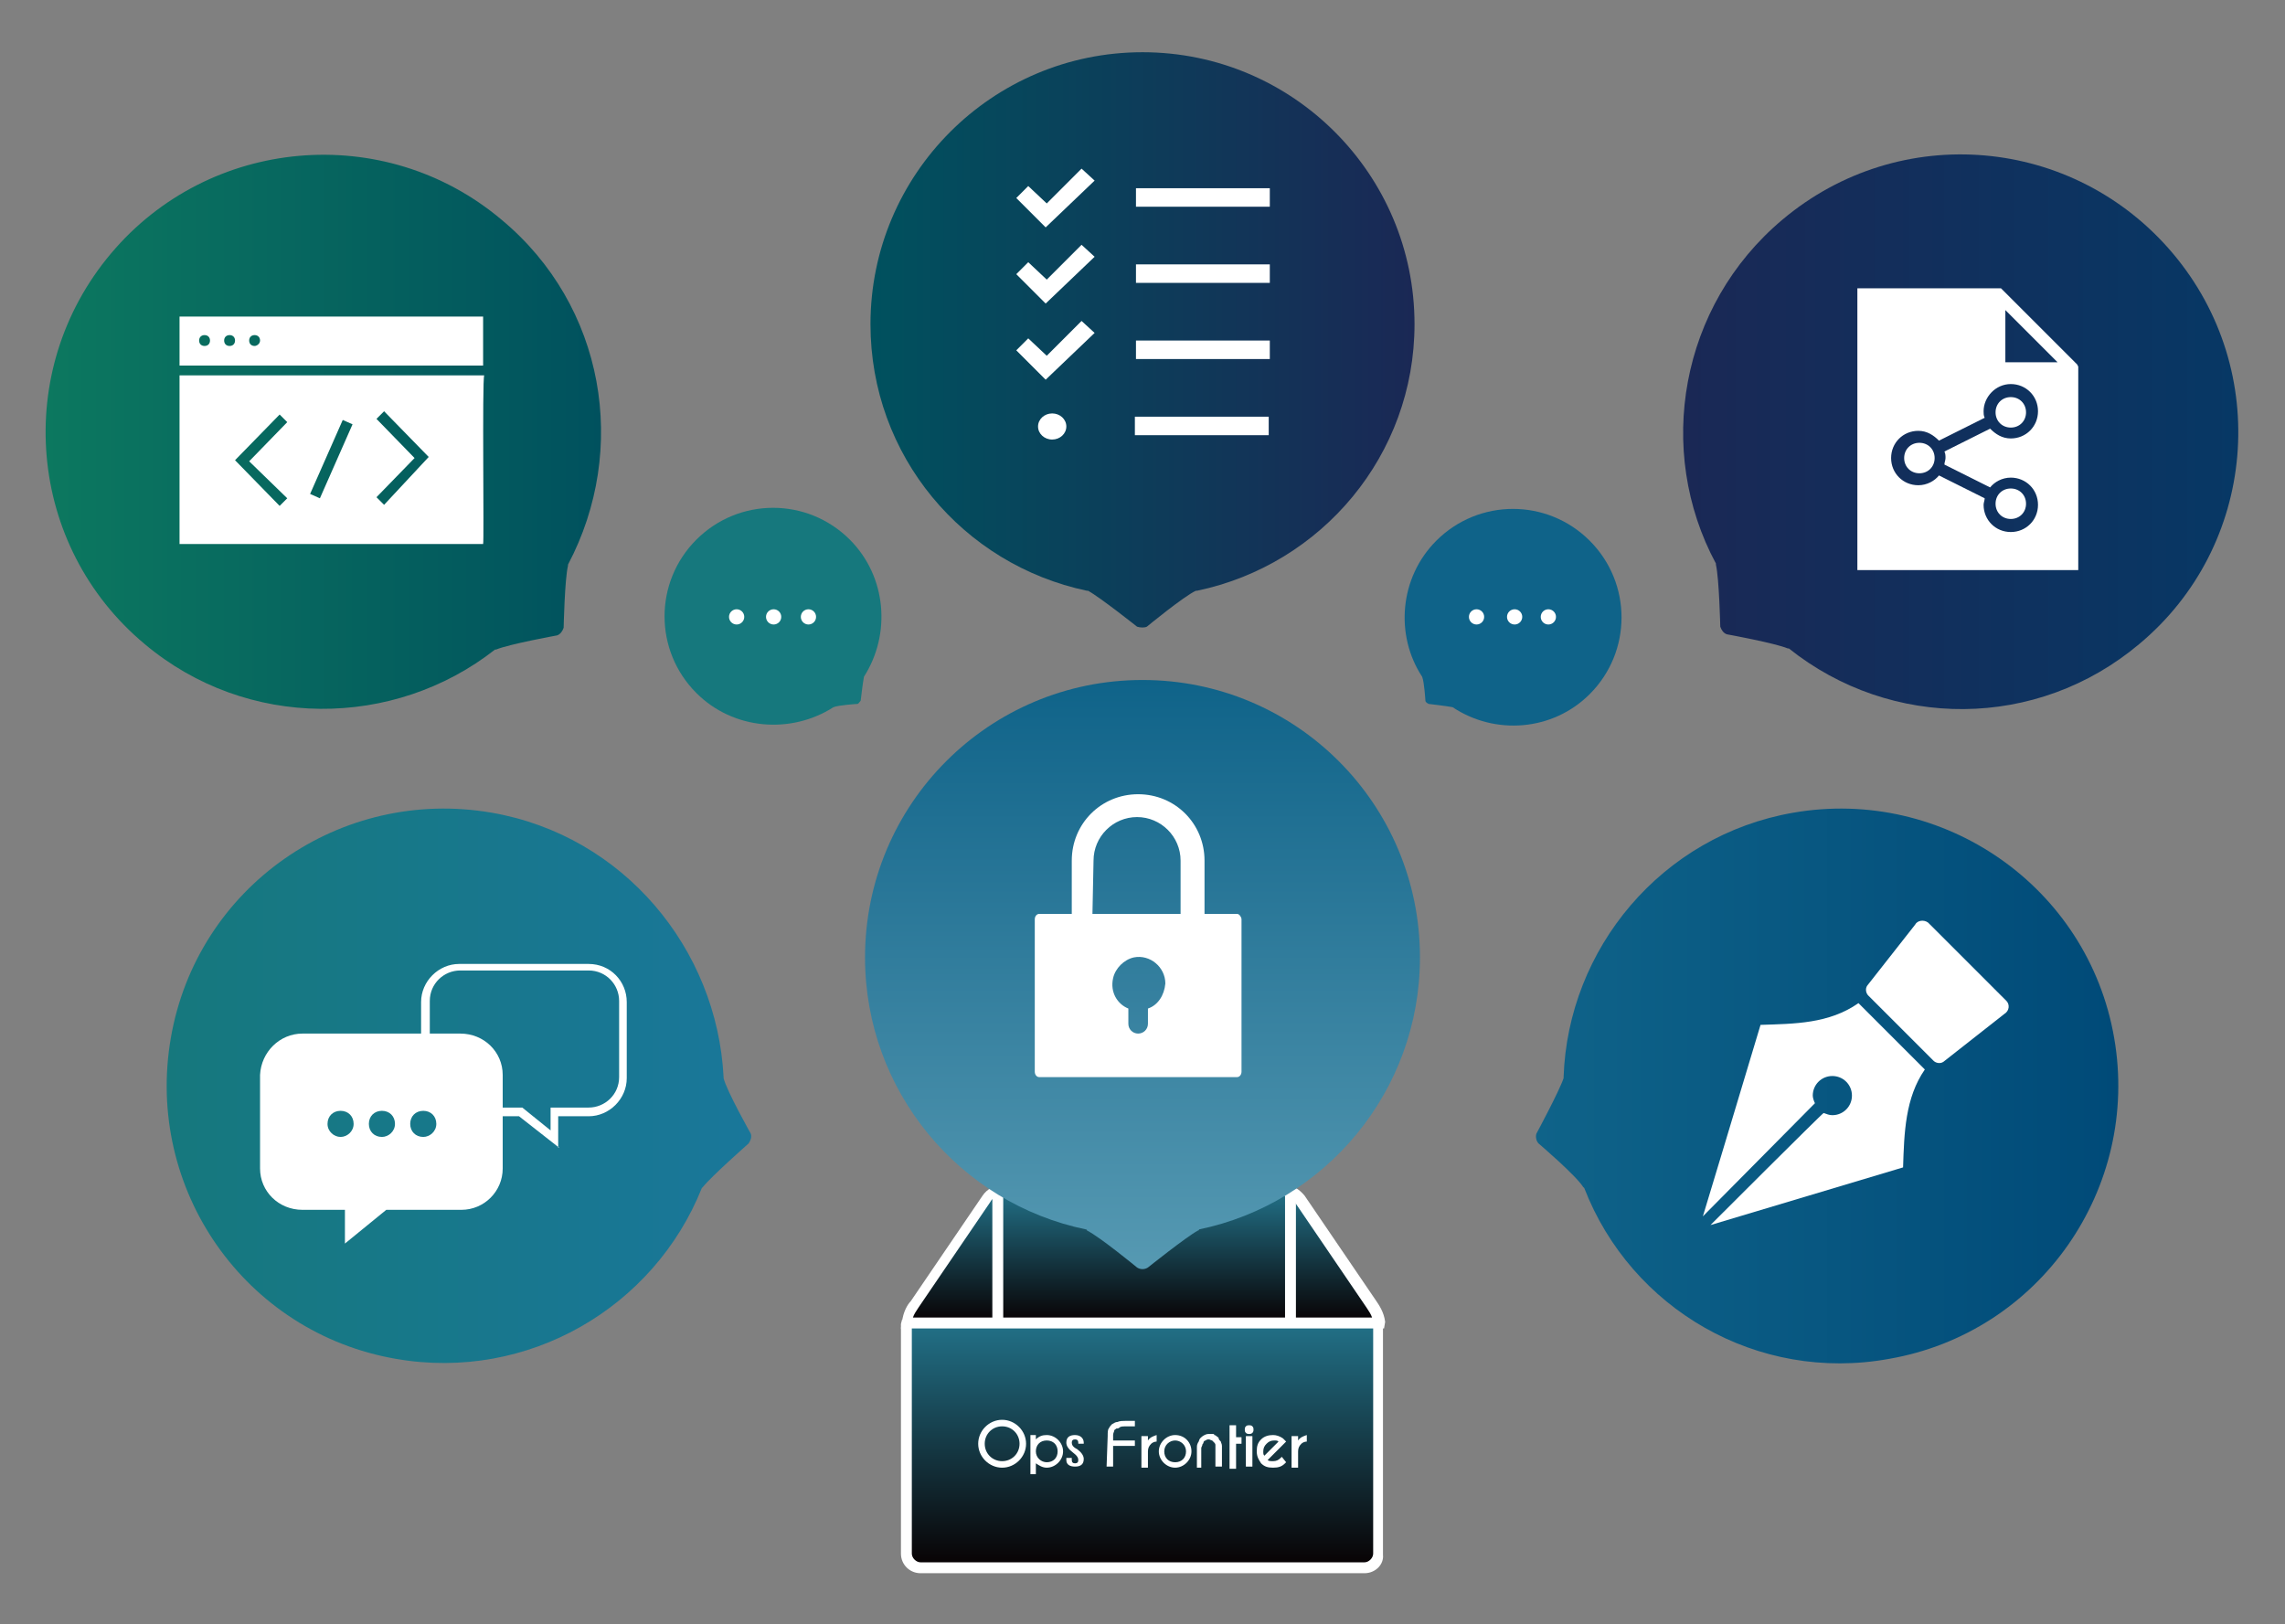 <?xml version="1.0" encoding="utf-8"?>
<!-- Generator: Adobe Illustrator 27.9.5, SVG Export Plug-In . SVG Version: 9.03 Build 54986)  -->
<svg version="1.1" id="_レイヤー_2" xmlns="http://www.w3.org/2000/svg" xmlns:xlink="http://www.w3.org/1999/xlink" x="0px"
	 y="0px" viewBox="0 0 210 149.3" style="enable-background:new 0 0 210 149.3;" xml:space="preserve">
<rect x="0" y="0" width="210" height="149.3" fill="#808080" stroke="none"/>
<style type="text/css">
	.st0{fill:none;}
	.st1{fill:url(#SVGID_1_);}
	.st2{fill:#FFFFFF;}
	.st3{fill:url(#SVGID_00000142893909995629497040000004350894113288669095_);}
	.st4{fill-rule:evenodd;clip-rule:evenodd;fill:#16787D;}
	.st5{fill-rule:evenodd;clip-rule:evenodd;fill:#0F6389;}
	.st6{fill-rule:evenodd;clip-rule:evenodd;fill:url(#SVGID_00000112629486066755668360000003977276523432338063_);}
	.st7{fill-rule:evenodd;clip-rule:evenodd;fill:url(#SVGID_00000123401532750120936690000007769125831798877827_);}
	.st8{fill-rule:evenodd;clip-rule:evenodd;fill:url(#SVGID_00000170272135747528928090000010092657899504939907_);}
	.st9{fill-rule:evenodd;clip-rule:evenodd;fill:url(#SVGID_00000109030553151042944970000004673854101984407951_);}
	.st10{fill-rule:evenodd;clip-rule:evenodd;fill:url(#SVGID_00000026857852712488717410000000606228510599175300_);}
	.st11{fill-rule:evenodd;clip-rule:evenodd;fill:url(#SVGID_00000070101317133408142270000011618131710251155886_);}
	.st12{fill-rule:evenodd;clip-rule:evenodd;fill:#FFFFFF;}
</style>
<g id="_レイヤー_1-2">
	<g>
		<rect y="0" class="st0" width="210" height="149.3"/>
		<g>
			<g>
				<g>
					<g>
						
							<linearGradient id="SVGID_1_" gradientUnits="userSpaceOnUse" x1="105.01" y1="28.32" x2="105.01" y2="40.44" gradientTransform="matrix(1 0 0 -1 0 149.89)">
							<stop  offset="0" style="stop-color:#080102"/>
							<stop  offset="1" style="stop-color:#227188"/>
						</linearGradient>
						<path class="st1" d="M126,119.9l-6.6-9.7c-0.3-0.5-0.9-0.8-1.4-0.8H92c-0.6,0-1.1,0.3-1.4,0.8l-6.6,9.7
							c-0.3,0.4-0.6,0.9-0.7,1.7h43.4C126.6,120.8,126.3,120.3,126,119.9L126,119.9z"/>
						<path class="st2" d="M127.2,122.1H82.8l0.1-0.6c0.1-0.9,0.5-1.6,0.8-1.9l6.6-9.7c0.4-0.6,1.1-1,1.9-1H118c0.8,0,1.4,0.4,1.9,1
							l6.6,9.7c0.2,0.3,0.7,1,0.8,1.9L127.2,122.1L127.2,122.1z M83.9,121.1h42.2c-0.1-0.3-0.3-0.6-0.5-0.9l-6.6-9.7
							c-0.2-0.3-0.6-0.6-1-0.6H92c-0.4,0-0.8,0.2-1,0.6l-6.6,9.7C84.2,120.5,84,120.8,83.9,121.1L83.9,121.1z"/>
					</g>
					<g>
						
							<linearGradient id="SVGID_00000142873398961525966690000013705210939438030213_" gradientUnits="userSpaceOnUse" x1="104.995" y1="5.81" x2="104.995" y2="28.31" gradientTransform="matrix(1 0 0 -1 0 149.89)">
							<stop  offset="0" style="stop-color:#080102"/>
							<stop  offset="1" style="stop-color:#227188"/>
						</linearGradient>
						<path style="fill:url(#SVGID_00000142873398961525966690000013705210939438030213_);" d="M83.3,121.6c0,0.1,0,0.2,0,0.2v21
							c0,0.7,0.6,1.3,1.3,1.3h40.8c0.7,0,1.3-0.6,1.3-1.3v-20.9c0-0.1,0-0.2,0-0.2L83.3,121.6L83.3,121.6z"/>
						<path class="st2" d="M125.4,144.6H84.6c-1,0-1.8-0.8-1.8-1.8v-20.9c0-0.1,0-0.2,0-0.2l0.1-0.4l0.4-0.1h43.8l0,0.4
							c0,0.1,0,0.2,0,0.3v21C127.2,143.8,126.4,144.6,125.4,144.6L125.4,144.6z M83.8,122.1v20.7c0,0.4,0.4,0.8,0.8,0.8h40.8
							c0.4,0,0.8-0.4,0.8-0.8v-20.7H83.8z"/>
					</g>
				</g>
				<rect x="91.2" y="109.5" class="st2" width="1" height="12"/>
				<rect x="118.1" y="109.5" class="st2" width="1" height="12"/>
			</g>
			<path class="st4" d="M78.1,49.6c-3.9-3.9-10.2-3.9-14.1,0s-3.9,10.2,0,14.1c3.4,3.4,8.7,3.8,12.6,1.3c0,0,0,0,0,0
				c0.5-0.2,2.2-0.3,2.2-0.3c0.1,0,0.2-0.2,0.3-0.3c0,0,0.2-1.7,0.3-2.2c0,0,0,0,0,0C81.9,58.3,81.5,53,78.1,49.6L78.1,49.6z"/>
			<path class="st5" d="M146.1,63.8c3.9-3.9,3.9-10.2,0-14.1s-10.2-3.9-14.1,0c-3.4,3.4-3.8,8.7-1.3,12.5c0,0,0,0,0,0
				c0.2,0.5,0.3,2.2,0.3,2.2c0,0.1,0.1,0.2,0.3,0.3c0,0,1.7,0.2,2.2,0.3c0,0,0,0,0,0C137.4,67.6,142.7,67.2,146.1,63.8L146.1,63.8z"
				/>
			
				<linearGradient id="SVGID_00000065062584348813992730000003000758679265593010_" gradientUnits="userSpaceOnUse" x1="154.751" y1="110.189" x2="205.761" y2="110.189" gradientTransform="matrix(1 0 0 -1 0 149.89)">
				<stop  offset="0" style="stop-color:#1A2855"/>
				<stop  offset="1" style="stop-color:#073865"/>
			</linearGradient>
			<path style="fill-rule:evenodd;clip-rule:evenodd;fill:url(#SVGID_00000065062584348813992730000003000758679265593010_);" d="
				M196.6,59.2c10.8-9,12.2-25.1,3.1-35.9c-9.1-10.8-25.1-12.2-35.9-3.1c-9.4,7.9-11.7,21.2-6.1,31.6c0,0,0,0.1,0,0.1
				c0.3,1.3,0.4,5.7,0.4,5.7c0.1,0.3,0.3,0.6,0.6,0.7c0,0,4.4,0.8,5.6,1.3c0,0,0.1,0,0.1,0C173.8,67.1,187.2,67.1,196.6,59.2
				L196.6,59.2z"/>
			
				<linearGradient id="SVGID_00000065074158224631233690000017788268887014025859_" gradientUnits="userSpaceOnUse" x1="80" y1="118.657" x2="130" y2="118.657" gradientTransform="matrix(1 0 0 -1 0 149.89)">
				<stop  offset="0" style="stop-color:#00515E"/>
				<stop  offset="1" style="stop-color:#1A2855"/>
			</linearGradient>
			<path style="fill-rule:evenodd;clip-rule:evenodd;fill:url(#SVGID_00000065074158224631233690000017788268887014025859_);" d="
				M130,29.8c0-13.8-11.2-25-25-25s-25,11.2-25,25c0,12.1,8.5,22.1,19.9,24.5c0,0,0.1,0,0.1,0c1.1,0.6,4.5,3.3,4.5,3.3
				c0.3,0.1,0.7,0.1,0.9,0c0,0,3.4-2.8,4.5-3.3c0,0,0.1,0,0.1,0C121.5,51.9,130,41.8,130,29.8z"/>
			
				<linearGradient id="SVGID_00000150801832418021324230000000983587575540520842_" gradientUnits="userSpaceOnUse" x1="4.243" y1="110.185" x2="55.249" y2="110.185" gradientTransform="matrix(1 0 0 -1 0 149.89)">
				<stop  offset="0" style="stop-color:#0C785F"/>
				<stop  offset="1" style="stop-color:#00515E"/>
			</linearGradient>
			<path style="fill-rule:evenodd;clip-rule:evenodd;fill:url(#SVGID_00000150801832418021324230000000983587575540520842_);" d="
				M46.1,20.2c-10.8-9.1-26.9-7.6-35.9,3.1c-9.1,10.8-7.7,26.9,3.1,35.9c9.4,7.9,22.9,7.8,32.2,0.5c0,0,0.1,0,0.1,0
				c1.2-0.5,5.6-1.3,5.6-1.3c0.3-0.1,0.5-0.4,0.6-0.7c0,0,0.1-4.5,0.4-5.7c0,0,0-0.1,0-0.1C57.8,41.3,55.6,28.1,46.1,20.2z"/>
			
				<linearGradient id="SVGID_00000089534448508236027540000013187776327624704431_" gradientUnits="userSpaceOnUse" x1="15.277" y1="50.08" x2="68.891" y2="50.08" gradientTransform="matrix(1 0 0 -1 0 149.89)">
				<stop  offset="0" style="stop-color:#16787D"/>
				<stop  offset="1" style="stop-color:#19779A"/>
			</linearGradient>
			<path style="fill-rule:evenodd;clip-rule:evenodd;fill:url(#SVGID_00000089534448508236027540000013187776327624704431_);" d="
				M45.2,74.7c-13.9-2.4-27.1,6.8-29.5,20.7c-2.4,13.9,6.8,27.1,20.7,29.5c12.1,2.1,23.7-4.7,28.1-15.7c0,0,0.1-0.1,0.1-0.1
				c0.8-1,4.2-4,4.2-4c0.2-0.3,0.3-0.6,0.2-0.9c0,0-2.2-3.9-2.5-5.1c0,0,0-0.1,0-0.1C65.9,87.2,57.3,76.8,45.2,74.7L45.2,74.7z"/>
			
				<linearGradient id="SVGID_00000037670593955506764970000007093816862525646977_" gradientUnits="userSpaceOnUse" x1="141.115" y1="50.08" x2="194.723" y2="50.08" gradientTransform="matrix(1 0 0 -1 0 149.89)">
				<stop  offset="0" style="stop-color:#0F6389"/>
				<stop  offset="1" style="stop-color:#004A78"/>
			</linearGradient>
			<path style="fill-rule:evenodd;clip-rule:evenodd;fill:url(#SVGID_00000037670593955506764970000007093816862525646977_);" d="
				M173.6,124.9c13.9-2.4,23.1-15.7,20.7-29.5c-2.4-13.9-15.7-23.1-29.5-20.7c-12.1,2.1-20.7,12.5-21.1,24.3c0,0,0,0.1,0,0.1
				c-0.4,1.2-2.5,5.1-2.5,5.1c-0.1,0.3,0,0.7,0.2,0.9c0,0,3.4,2.9,4.1,4c0,0,0.1,0.1,0.1,0.1C149.9,120.3,161.5,127.1,173.6,124.9
				L173.6,124.9z"/>
			
				<linearGradient id="SVGID_00000160909357251508560720000013062516478426873780_" gradientUnits="userSpaceOnUse" x1="105" y1="33.347" x2="105" y2="87.38" gradientTransform="matrix(1 0 0 -1 0 149.89)">
				<stop  offset="0" style="stop-color:#5699B2"/>
				<stop  offset="1" style="stop-color:#0F6389"/>
			</linearGradient>
			<path style="fill-rule:evenodd;clip-rule:evenodd;fill:url(#SVGID_00000160909357251508560720000013062516478426873780_);" d="
				M130.5,88c0-14.1-11.4-25.5-25.5-25.5S79.5,73.9,79.5,88c0,12.3,8.7,22.6,20.3,25c0,0,0.1,0,0.1,0.1c1.2,0.6,4.6,3.4,4.6,3.4
				c0.3,0.2,0.7,0.2,1,0c0,0,3.5-2.8,4.6-3.4c0,0,0.1,0,0.1-0.1C121.8,110.6,130.5,100.3,130.5,88z"/>
			<g>
				<circle class="st2" cx="67.7" cy="56.7" r="0.7"/>
				<circle class="st2" cx="71.1" cy="56.7" r="0.7"/>
				<circle class="st2" cx="74.3" cy="56.7" r="0.7"/>
			</g>
			<g>
				<circle class="st2" cx="135.7" cy="56.7" r="0.7"/>
				<circle class="st2" cx="139.2" cy="56.7" r="0.7"/>
				<circle class="st2" cx="142.3" cy="56.7" r="0.7"/>
			</g>
			<g>
				<path class="st2" d="M92.1,131.1c0.9,0,1.6,0.7,1.6,1.6s-0.7,1.6-1.6,1.6s-1.6-0.7-1.6-1.6S91.2,131.1,92.1,131.1 M92.1,130.5
					c-1.2,0-2.2,1-2.2,2.2s1,2.2,2.2,2.2s2.2-1,2.2-2.2S93.3,130.5,92.1,130.5L92.1,130.5z"/>
				<path class="st2" d="M108,132.4c0.5,0,1,0.4,1,1s-0.4,1-1,1s-1-0.4-1-1S107.5,132.4,108,132.4 M108,131.9
					c-0.8,0-1.5,0.7-1.5,1.5s0.7,1.5,1.5,1.5s1.5-0.7,1.5-1.5S108.9,131.9,108,131.9L108,131.9z"/>
				<path class="st2" d="M110,133.1c0-0.2,0-0.3,0.1-0.5c0.1-0.1,0.1-0.3,0.2-0.4c0.1-0.1,0.2-0.2,0.4-0.3c0.2-0.1,0.3-0.1,0.5-0.1
					c0,0,0.1,0,0.1,0s0.1,0,0.1,0c0,0,0.1,0,0.1,0s0.1,0,0.1,0.1c0.1,0,0.2,0.1,0.2,0.1c0.1,0.1,0.2,0.1,0.2,0.2s0.1,0.2,0.2,0.3
					c0,0.1,0.1,0.2,0.1,0.4v1.9h-0.6v-1.7c0-0.1,0-0.2,0-0.3c0-0.1-0.1-0.2-0.1-0.2c-0.1-0.1-0.1-0.1-0.2-0.2
					c-0.1,0-0.2-0.1-0.3-0.1s-0.2,0-0.3,0.1c-0.1,0-0.2,0.1-0.2,0.2s-0.1,0.1-0.1,0.2s-0.1,0.2-0.1,0.3v1.8H110L110,133.1L110,133.1
					z"/>
				<path class="st2" d="M113,132V131h0.6v1.1h0.5v0.6h-0.5v2.3H113v-2.3l0,0V132L113,132z"/>
				<g>
					<path class="st2" d="M114.8,131.8c0.1,0,0.2,0,0.3-0.1c0.1-0.1,0.1-0.2,0.1-0.3s0-0.2-0.1-0.3s-0.2-0.1-0.3-0.1s-0.2,0-0.3,0.1
						c-0.1,0.1-0.1,0.2-0.1,0.3s0,0.2,0.1,0.3S114.7,131.8,114.8,131.8z"/>
					<rect x="114.5" y="132" class="st2" width="0.6" height="2.8"/>
				</g>
				<path class="st2" d="M101.8,132c0-0.3,0-0.6,0.1-0.7c0.1-0.2,0.2-0.3,0.3-0.4c0.2-0.1,0.3-0.2,0.5-0.2c0.2-0.1,0.5-0.1,0.7-0.1
					h0.9v0.5h-0.9c-0.1,0-0.4,0-0.5,0.1s-0.2,0.1-0.3,0.1c-0.1,0.1-0.2,0.1-0.2,0.2c0,0.1-0.1,0.2-0.1,0.4v0.5h2v0.5h-2v1.9h-0.6
					L101.8,132L101.8,132z"/>
				<path class="st2" d="M105.5,132.4c0.2-0.3,0.5-0.4,0.8-0.5v0.6c-0.2,0-0.4,0.1-0.5,0.2c-0.2,0.2-0.3,0.4-0.3,0.7v1.5h-0.6V132
					h0.6C105.5,132,105.5,132.4,105.5,132.4z"/>
				<path class="st2" d="M119.3,132.4c0.2-0.3,0.5-0.4,0.8-0.5v0.6c-0.2,0-0.4,0.1-0.5,0.2c-0.2,0.2-0.3,0.4-0.3,0.7v1.5h-0.6V132
					h0.6C119.3,132,119.3,132.4,119.3,132.4z"/>
				<path class="st2" d="M96.2,131.9c-0.4,0-0.7,0.1-1,0.4v-0.4h-0.5v3.6h0.5v-1c0.3,0.2,0.6,0.4,1,0.4c0.8,0,1.5-0.7,1.5-1.5
					S97,131.9,96.2,131.9L96.2,131.9z M96.2,134.4c-0.5,0-1-0.4-1-1s0.4-1,1-1s1,0.4,1,1S96.8,134.4,96.2,134.4z"/>
				<path class="st2" d="M98,134.2V134h0.5v0.2c0,0.2,0.1,0.3,0.3,0.3s0.3-0.1,0.3-0.3c0-0.2-0.1-0.4-0.5-0.7
					c-0.4-0.3-0.6-0.6-0.6-0.9c0-0.5,0.3-0.7,0.8-0.7s0.8,0.3,0.8,0.7v0.1h-0.5v-0.1c0-0.2-0.1-0.3-0.3-0.3s-0.3,0.1-0.3,0.3
					c0,0.2,0.1,0.4,0.5,0.6c0.4,0.3,0.6,0.6,0.6,0.9c0,0.5-0.3,0.7-0.8,0.7S98,134.6,98,134.2L98,134.2z"/>
				<path class="st2" d="M117.8,133.9c-0.1,0.1-0.1,0.1-0.1,0.1c-0.2,0.2-0.4,0.3-0.7,0.3c-0.2,0-0.4,0-0.5-0.1l1.4-1.4l0.3-0.3
					c-0.1-0.1-0.1-0.1-0.2-0.2c0,0-0.1-0.1-0.1-0.1c-0.3-0.2-0.6-0.3-0.9-0.3c-0.4,0-0.8,0.1-1.1,0.4c-0.3,0.3-0.4,0.6-0.4,1.1
					s0.2,0.8,0.4,1.1c0.3,0.3,0.6,0.4,1.1,0.4s0.8-0.1,1.1-0.4c0,0,0.1-0.1,0.1-0.1L117.8,133.9L117.8,133.9z M116.1,133.4
					c0-0.3,0.1-0.5,0.3-0.7s0.4-0.3,0.7-0.3c0.2,0,0.3,0,0.4,0.1l-1.3,1.3C116.1,133.7,116.1,133.6,116.1,133.4L116.1,133.4z"/>
			</g>
			<g>
				<path class="st2" d="M176.4,40.7c-0.8,0-1.4,0.6-1.4,1.4s0.6,1.4,1.4,1.4s1.4-0.6,1.4-1.4S177.2,40.7,176.4,40.7z"/>
				<path class="st2" d="M184.8,47.7c0.8,0,1.4-0.6,1.4-1.4s-0.6-1.4-1.4-1.4s-1.4,0.6-1.4,1.4S184,47.7,184.8,47.7z"/>
				<path class="st2" d="M184.8,39.3c0.8,0,1.4-0.6,1.4-1.4s-0.6-1.4-1.4-1.4s-1.4,0.6-1.4,1.4S184,39.3,184.8,39.3z"/>
				<path class="st2" d="M190.9,33.5l-6.8-6.8l-0.2-0.2h-13.2v25.9h20.3V33.7L190.9,33.5z M178.8,42.1c0,0.2-0.1,0.4-0.1,0.6
					l4.2,2.1c0.4-0.5,1.1-0.9,1.9-0.9c1.4,0,2.5,1.1,2.5,2.5s-1.1,2.5-2.5,2.5s-2.5-1.1-2.5-2.5c0-0.2,0.1-0.4,0.1-0.6l-4.2-2.1
					c-0.4,0.5-1.1,0.9-1.9,0.9c-1.4,0-2.5-1.1-2.5-2.5s1.1-2.5,2.5-2.5c0.8,0,1.4,0.4,1.9,0.9l4.2-2.1c-0.1-0.2-0.1-0.4-0.1-0.6
					c0-1.3,1.1-2.5,2.5-2.5s2.5,1.1,2.5,2.5s-1.1,2.5-2.5,2.5c-0.8,0-1.4-0.4-1.9-0.9l-4.2,2.1C178.8,41.7,178.8,41.9,178.8,42.1z
					 M184.3,33.3v-4.8l4.8,4.8H184.3z"/>
			</g>
			<g>
				<path class="st2" d="M51.4,105.5l-3.7-2.9h-5.5c-2,0-3.5-1.6-3.5-3.5v-7c0-1.9,1.6-3.5,3.5-3.5h11.9c2,0,3.5,1.6,3.5,3.5v7
					c0,1.9-1.6,3.5-3.5,3.5h-2.8V105.5L51.4,105.5z M42.3,89.2c-1.5,0-2.8,1.2-2.8,2.8v7c0,1.5,1.2,2.8,2.8,2.8H48l2.6,2.1v-2.1h3.5
					c1.5,0,2.8-1.2,2.8-2.8v-7c0-1.5-1.2-2.8-2.8-2.8C54.2,89.2,42.3,89.2,42.3,89.2z"/>
				<path class="st2" d="M42.3,95H27.8c-2.1,0-3.8,1.7-3.9,3.8v8.6c0,2.1,1.7,3.8,3.9,3.8h3.9v3.1l3.8-3.1h6.9
					c2.1,0,3.8-1.7,3.8-3.8v-8.6C46.2,96.7,44.5,95,42.3,95z M31.3,104.5c-0.6,0-1.2-0.5-1.2-1.2s0.5-1.2,1.2-1.2s1.2,0.5,1.2,1.2
					S31.9,104.5,31.3,104.5z M35.1,104.5c-0.7,0-1.2-0.5-1.2-1.2s0.5-1.2,1.2-1.2s1.2,0.5,1.2,1.2S35.7,104.5,35.1,104.5z
					 M38.9,104.5c-0.7,0-1.2-0.5-1.2-1.2s0.5-1.2,1.2-1.2s1.2,0.5,1.2,1.2S39.5,104.5,38.9,104.5z"/>
			</g>
			<g>
				<path class="st2" d="M184.2,93.2l-5.6,4.4c-0.3,0.2-0.7,0.1-0.9-0.1l-6-6c-0.2-0.2-0.3-0.6-0.1-0.9l4.4-5.6
					c0.2-0.4,0.8-0.5,1.2-0.2l7.2,7.2C184.7,92.3,184.7,92.9,184.2,93.2z"/>
				<path class="st2" d="M156.5,111.8c0,0,10.2-10.3,10.3-10.4c-0.1-0.2-0.2-0.5-0.2-0.7c0-1,0.8-1.8,1.8-1.8s1.8,0.8,1.8,1.8
					s-0.8,1.8-1.8,1.8c-0.3,0-0.5-0.1-0.8-0.2c-0.1,0-10.4,10.3-10.4,10.3l17.7-5.3c0.1-3.2,0.2-6.4,2-9l-6.1-6.1
					c-2.7,1.9-5.9,1.9-9,2C160.1,99.9,156.5,111.8,156.5,111.8L156.5,111.8z"/>
			</g>
			<g>
				<g>
					<polygon class="st2" points="96.2,18.7 94.5,17.1 93.4,18.2 96.1,20.9 100.6,16.6 99.4,15.5 					"/>
					<rect x="104.4" y="17.3" class="st2" width="12.3" height="1.7"/>
				</g>
				<g>
					<polygon class="st2" points="96.2,32.7 94.5,31.1 93.4,32.2 96.1,34.9 100.6,30.6 99.4,29.5 					"/>
					<rect x="104.4" y="31.3" class="st2" width="12.3" height="1.7"/>
				</g>
				<g>
					<polygon class="st2" points="96.2,25.7 94.5,24.1 93.4,25.2 96.1,27.9 100.6,23.6 99.4,22.5 					"/>
					<rect x="104.4" y="24.3" class="st2" width="12.3" height="1.7"/>
				</g>
				<g>
					<path class="st12" d="M116.6,40h-12.3v-1.7h12.3V40z"/>
					<ellipse class="st2" cx="96.7" cy="39.2" rx="1.3" ry="1.2"/>
				</g>
			</g>
			<g>
				<path class="st12" d="M44.5,34.5H16.5v15.5h27.9C44.5,49.9,44.3,35,44.5,34.5z M26.4,45.8l-0.7,0.7l-4.1-4.2l4.1-4.2l0.7,0.7
					l-3.5,3.6L26.4,45.8L26.4,45.8z M29.4,45.8l-0.9-0.4l3-6.8l0.9,0.4C32.4,39,29.4,45.8,29.4,45.8z M35.3,46.4l-0.7-0.7l3.5-3.6
					l-3.5-3.6l0.7-0.7l4.1,4.2L35.3,46.4L35.3,46.4z"/>
				<path class="st12" d="M16.5,29.1v4.5h27.9v-4.5C44.5,29.1,16.5,29.1,16.5,29.1z M18.8,31.8c-0.3,0-0.5-0.2-0.5-0.5
					s0.2-0.5,0.5-0.5s0.5,0.2,0.5,0.5S19.1,31.8,18.8,31.8z M21.1,31.8c-0.3,0-0.5-0.2-0.5-0.5s0.2-0.5,0.5-0.5s0.5,0.2,0.5,0.5
					S21.4,31.8,21.1,31.8z M23.4,31.8c-0.3,0-0.5-0.2-0.5-0.5s0.2-0.5,0.5-0.5s0.5,0.2,0.5,0.5S23.6,31.8,23.4,31.8z"/>
			</g>
			<path class="st12" d="M113.7,84h-3v-4.9c0-3.4-2.7-6.1-6.1-6.1s-6.1,2.7-6.1,6.1V84h-3c-0.2,0-0.4,0.2-0.4,0.5v14
				c0,0.3,0.2,0.5,0.4,0.5h18.2c0.2,0,0.4-0.2,0.4-0.5v-14C114.1,84.3,113.9,84,113.7,84L113.7,84z M100.5,79.1c0-2.2,1.8-4,4-4
				s4,1.8,4,4V84h-8.1L100.5,79.1L100.5,79.1z M105.5,92.7v1.4c0,0.5-0.4,0.9-0.9,0.9s-0.9-0.4-0.9-0.9v-1.4c-1-0.4-1.7-1.5-1.4-2.8
				c0.2-0.9,1-1.7,1.9-1.9c1.5-0.3,2.9,0.9,2.9,2.4C107,91.5,106.4,92.4,105.5,92.7z"/>
		</g>
	</g>
</g>
</svg>
